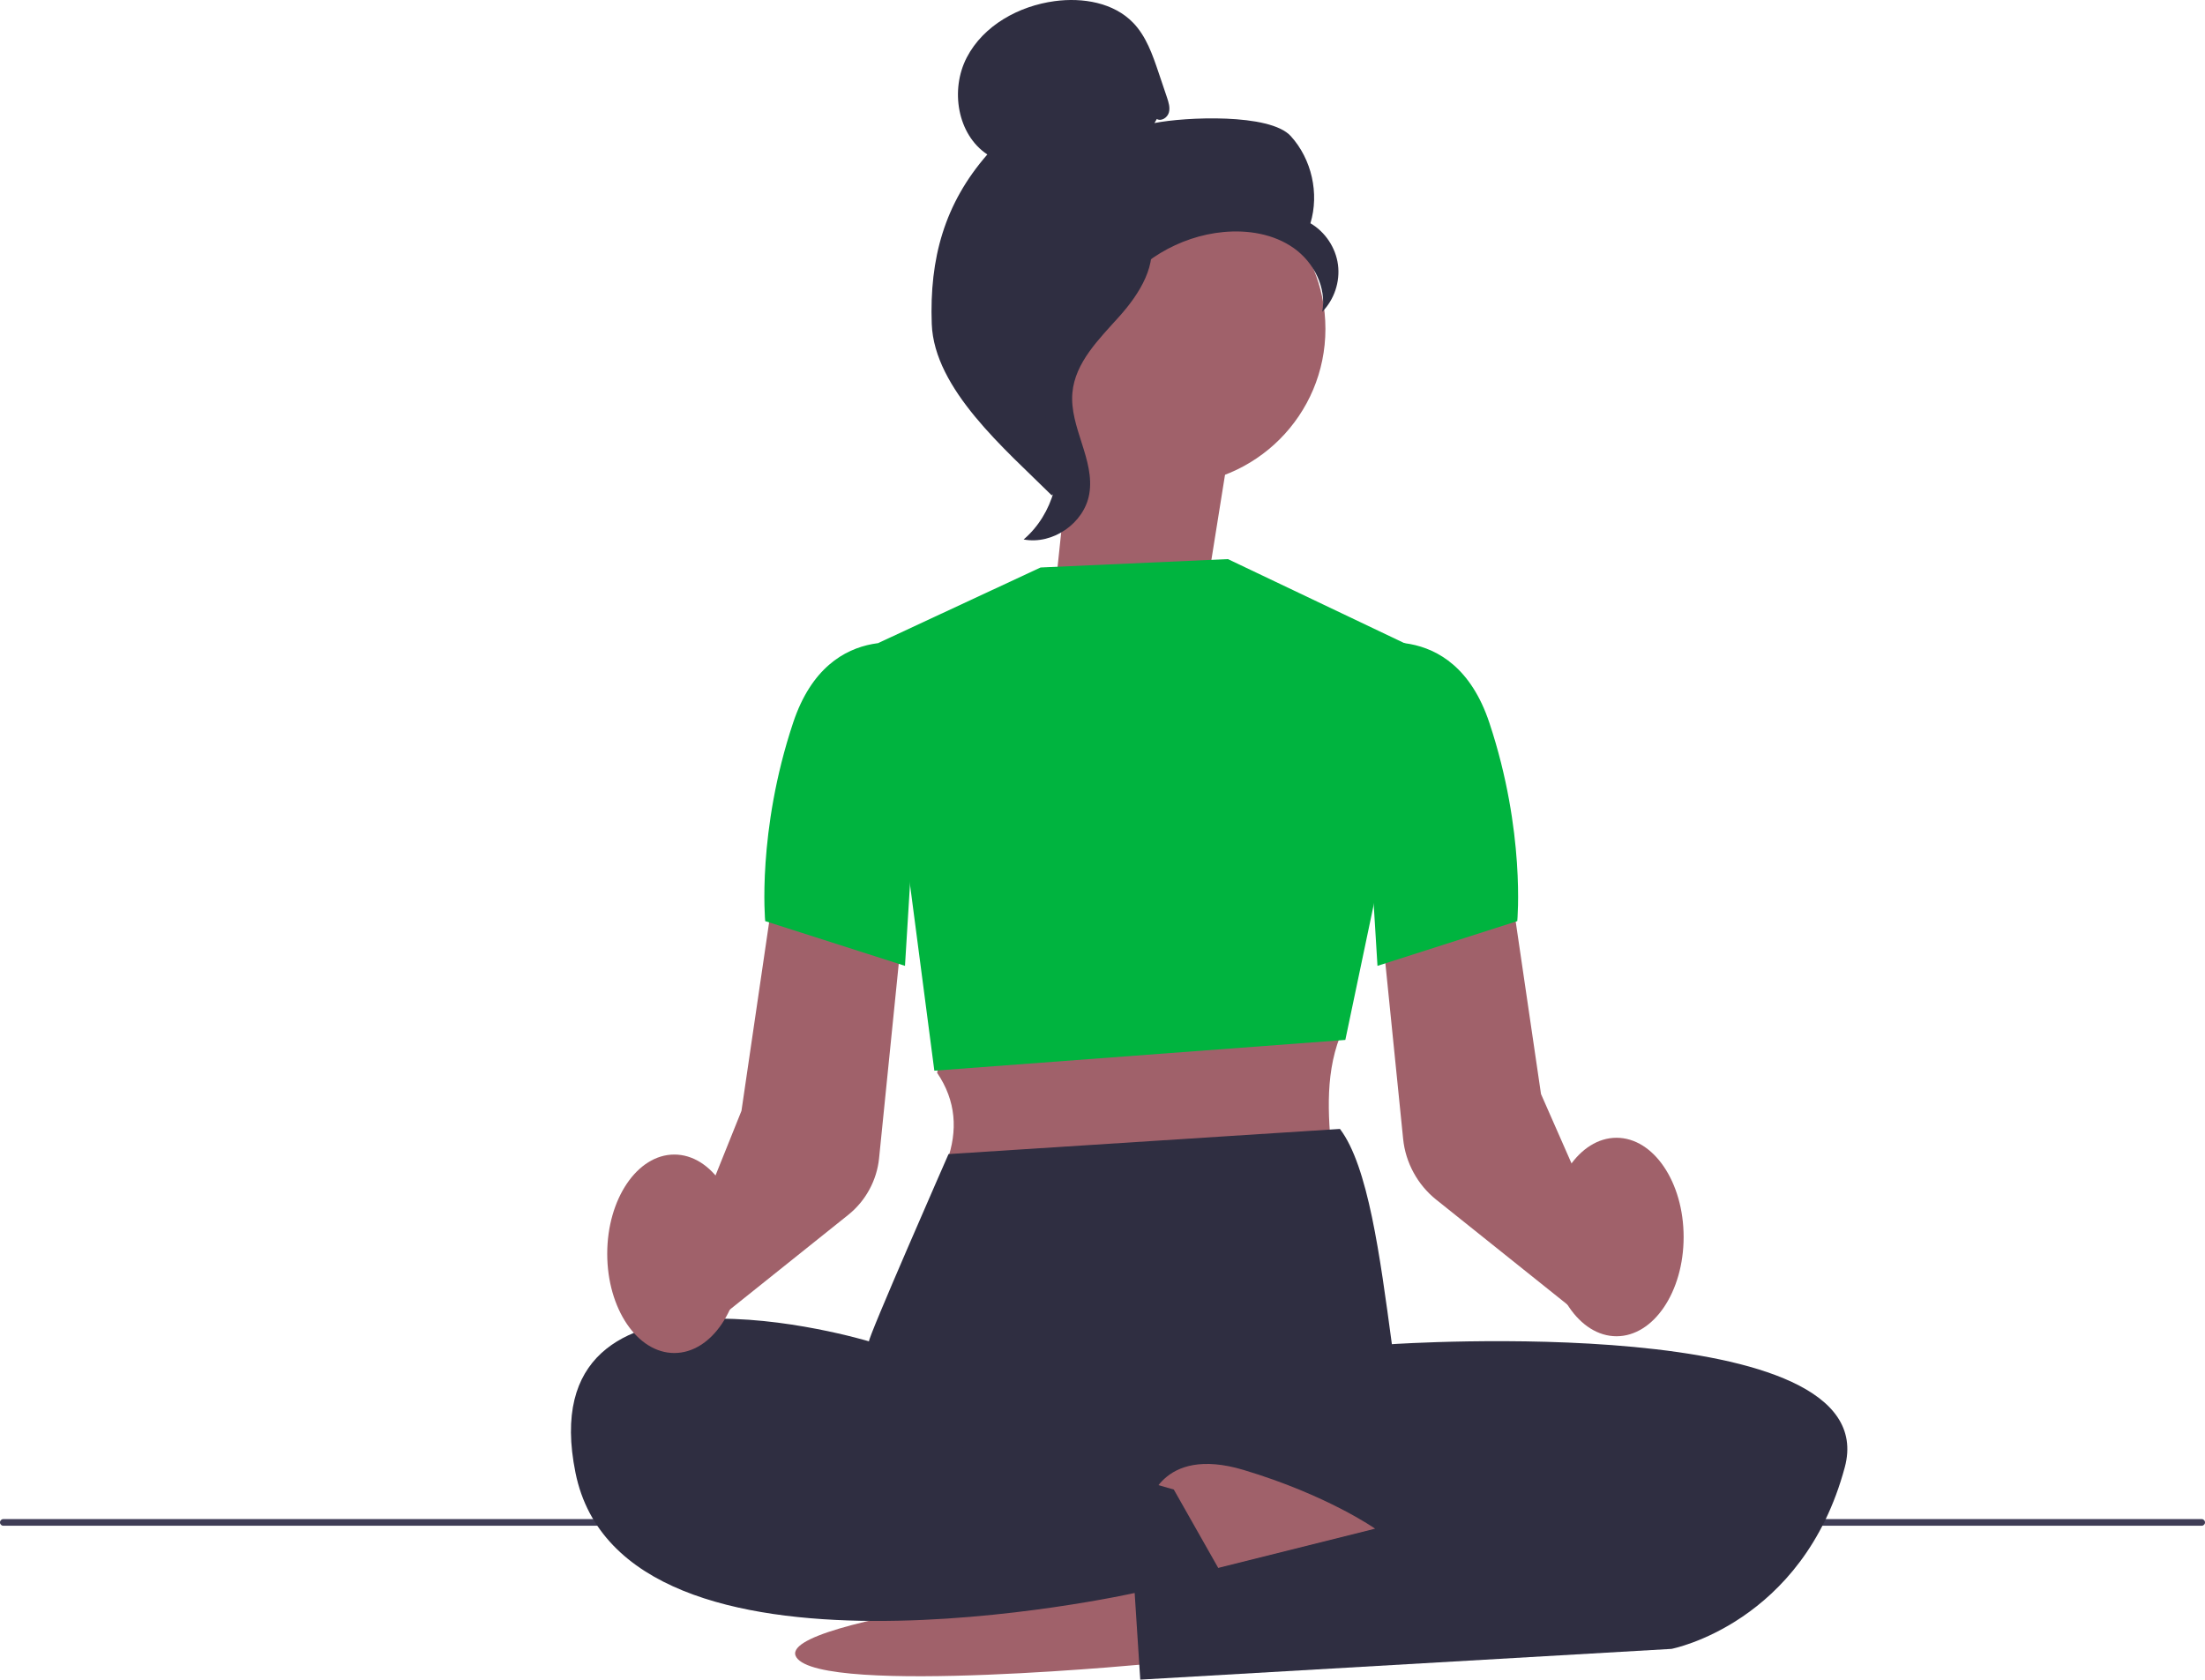 <svg xmlns="http://www.w3.org/2000/svg" id="uuid-12300c3d-edf2-4eae-a067-3d56271aa7ef" width="788.67"
    height="600.837" viewBox="0 0 788.67 600.837"
    class="injected-svg ClassicGrid__ImageFile-sc-td9pmq-4 fNAcXv grid_media"
    xmlns:xlink="http://www.w3.org/1999/xlink">
    <path
        d="M0,544.596c0,.66,.53,1.19,1.19,1.19H787.48c.66,0,1.19-.53,1.19-1.19,0-.66-.53-1.19-1.19-1.19H1.19c-.66,0-1.19,.53-1.19,1.19Z"
        fill="#3f3d56"></path>
    <polygon points="432.063 207.906 440.176 157.198 385.411 134.887 377.298 211.963 432.063 207.906"
        fill="#a0616a"></polygon>
    <g>
        <circle cx="418.223" cy="117.652" r="55.847" fill="#a0616a"></circle>
        <path
            d="M413.766,42.57c1.616,.943,3.781-.484,4.299-2.282,.518-1.798-.085-3.707-.684-5.48-1.004-2.975-2.009-5.95-3.013-8.925-2.137-6.33-4.405-12.881-9.034-17.698-6.986-7.272-18.088-9.121-28.082-7.781-12.834,1.721-25.497,8.671-31.465,20.163-5.968,11.492-3.427,27.528,7.356,34.698-15.368,17.614-20.725,37.245-19.879,60.606,.846,23.361,26.303,44.86,42.905,61.317,3.707-2.247,7.078-12.78,5.039-16.606-2.039-3.826,.882-8.259-1.643-11.783-2.525-3.524-4.637,2.087-2.085-1.417,1.611-2.211-4.676-7.298-2.282-8.622,11.581-6.402,15.433-20.837,22.706-31.891,8.773-13.333,23.789-22.363,39.679-23.861,8.753-.825,17.999,.669,25.174,5.751,7.175,5.082,11.82,14.163,10.156,22.796,4.309-4.375,6.454-10.787,5.645-16.874-.809-6.087-4.554-11.716-9.856-14.814,3.224-10.661,.462-22.925-7.021-31.175-7.483-8.25-37.837-6.845-48.761-4.674"
            fill="#2f2e41"></path>
        <path
            d="M412.07,83.331c-14.469,1.562-24.916,14.095-33.737,25.67-5.085,6.671-10.411,14.039-10.283,22.426,.129,8.479,5.798,15.753,8.508,23.788,4.429,13.135,.112,28.763-10.43,37.763,10.417,1.977,21.678-5.834,23.477-16.283,2.093-12.164-7.128-23.905-6.036-36.2,.962-10.832,9.498-19.168,16.755-27.267,7.257-8.099,14.072-18.846,10.734-29.195"
            fill="#2f2e41"></path>
    </g>
    <path d="M414.839,594.837s-121,12-130-2c-9-14,122.791-28,122.791-28l7.209,30Z" fill="#a0616a"></path>
    <path
        d="M337.689,370.5l-2.5,13.272c6.809,10.049,7.46,20.673,3.5,31.728l138,1c-1.483-14.953-3.107-30.968,2.575-45.663l-141.575-.337Z"
        fill="#a0616a"></path>
    <path
        d="M563.726,469.17l-50.049-40.039c-6.65-5.32-10.955-13.231-11.812-21.704l-7.713-76.274,45.946-15.315,11.077,75.523,27.61,62.751-15.058,15.058Z"
        fill="#a0616a"></path>
    <polygon
        points="372.189 203 439.189 200 510.189 233.819 481.189 372 334.189 383 314.189 230 372.189 203"
        fill="#00B43F"></polygon>
    <path
        d="M479.264,403.837c10.066,13.27,14.294,45.22,18.575,77,0,0-186-1-187-1-1,0,28.425-67,28.425-67l140-9Z"
        fill="#2f2e41"></path>
    <path
        d="M485.339,472.36l12.5,8.476s177-12,162,44c-15,56-62,65-62,65l-190,11-2-31s-183,41-200-43c-17-84,105-47,105-47l174.5-7.476Z"
        fill="#2f2e41"></path>
    <path d="M410.654,538.837s4.185-22,34.185-13,47,21,47,21l-72,18-9.185-26Z" fill="#a0616a"></path>
    <path d="M485.689,231.5s34-12,47,27c13,39,10,71,10,71l-50,16-7-114Z" fill="#00B43F"></path>
    <path
        d="M252.544,475.257l-10.908-19.22,23.567-58.668,11.078-75.532,45.946,15.315-7.806,77.196c-.797,7.887-4.805,15.251-10.995,20.203l-50.882,40.705Z"
        fill="#a0616a"></path>
    <path d="M330.689,231.5s-34-12-47,27c-13,39-10,71-10,71l50,16,7-114Z" fill="#00B43F"></path>
    <ellipse cx="578.189" cy="442.5" rx="24" ry="35.5" fill="#a0616a"></ellipse>
    <ellipse cx="241.189" cy="448.5" rx="24" ry="35.5" fill="#a0616a"></ellipse>
    <polyline points="332.839 507.837 419.839 532.837 436.839 562.837 404.328 569.837" fill="#2f2e41">
    </polyline>
</svg>